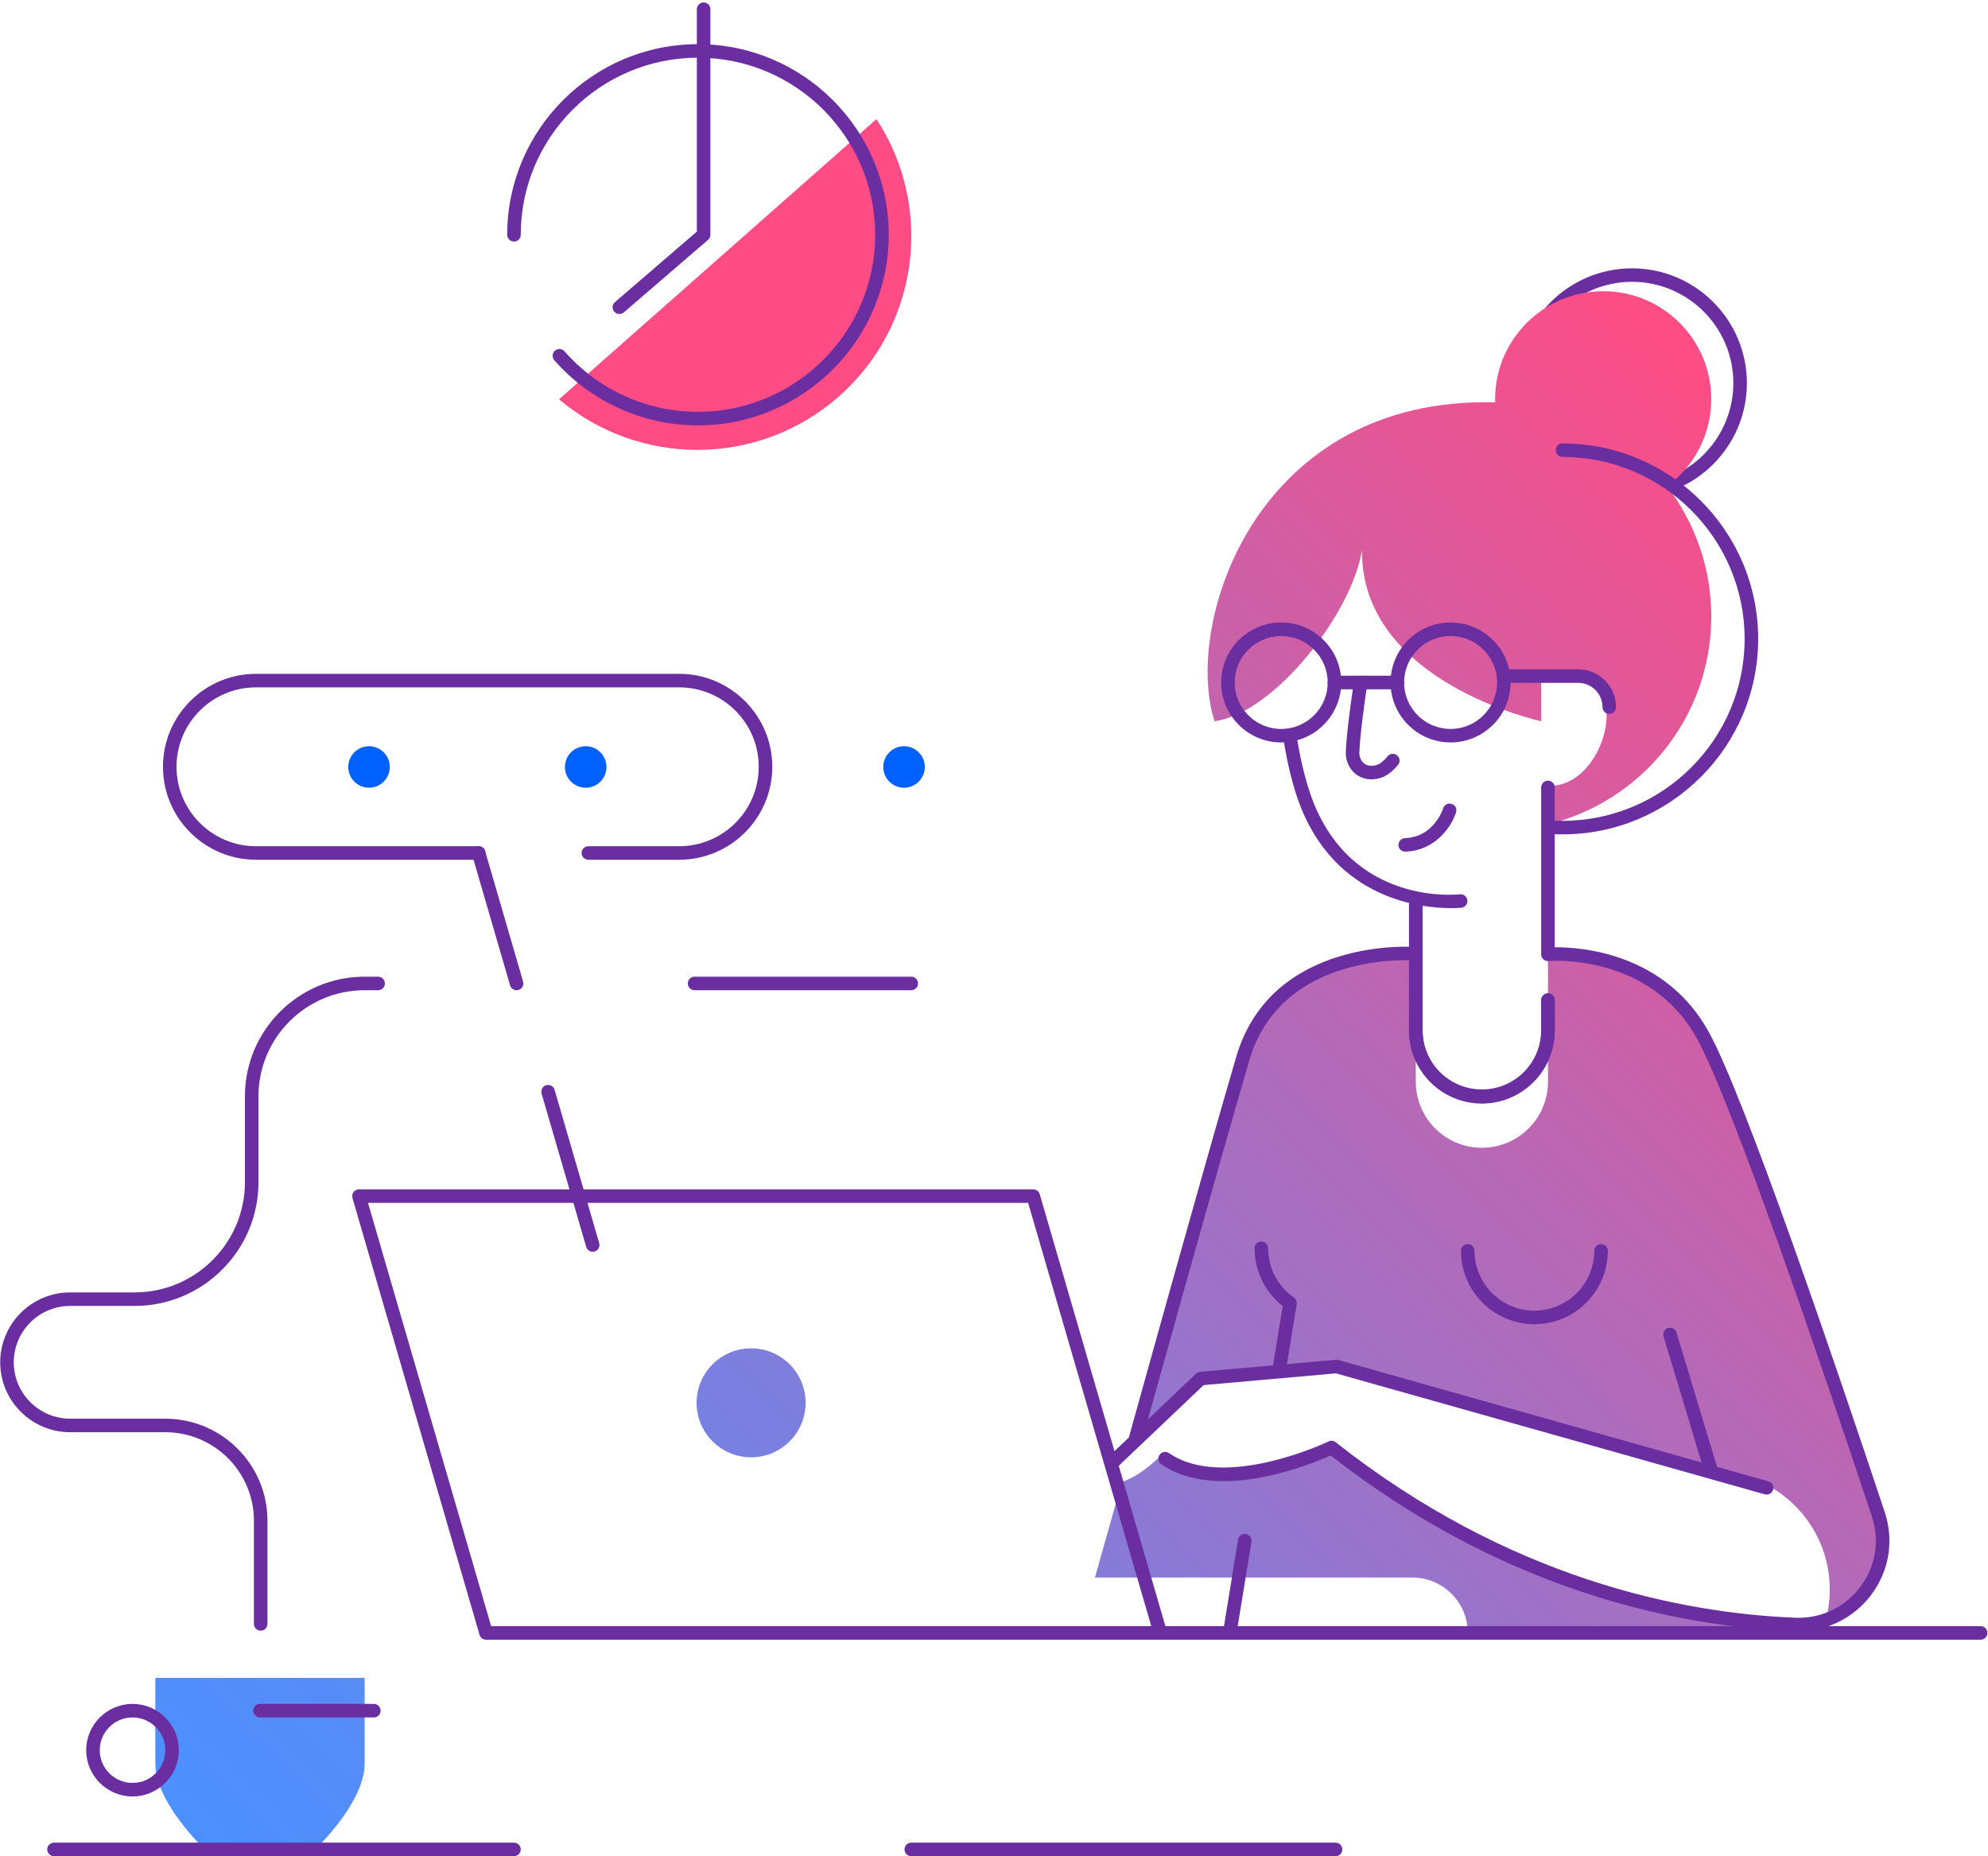 <svg width="347" height="324" viewBox="0 0 347 324" fill="none" xmlns="http://www.w3.org/2000/svg">
<path d="M284.861 86.906C295.916 86.906 304.914 77.916 304.914 66.871C304.914 55.826 295.916 46.836 284.861 46.836C273.806 46.836 264.808 55.826 264.808 66.871C264.808 77.916 273.806 86.906 284.861 86.906ZM284.861 49.19C294.616 49.19 302.55 57.117 302.55 66.863C302.55 76.609 294.616 84.537 284.861 84.537C275.107 84.537 267.172 76.609 267.172 66.863C267.172 57.117 275.107 49.19 284.861 49.19Z" fill="#6A2EA0"/>
<path d="M121.585 244.857C121.585 250.108 125.847 254.367 131.103 254.367C136.358 254.367 140.621 250.108 140.621 244.857C140.621 239.606 136.358 235.347 131.103 235.347C125.847 235.347 121.585 239.606 121.585 244.857ZM256.195 285.022H279.463C280.85 285.022 308.357 284.03 308.357 284.03C308.357 284.03 281.015 278.582 278.021 277.441C261.049 274.26 232.416 252.8 232.416 252.8C213.592 261.798 202.19 254.493 202.19 254.493C199.63 256.902 197.502 258.114 195.816 258.673L191.12 275.355H246.535C251.862 275.362 256.195 279.684 256.195 285.022ZM319.38 277.441C319.38 266.026 310.122 256.776 298.697 256.776C298.184 256.776 297.672 256.8 297.168 256.839L233.471 238.764L209.873 240.622L197.542 252.525L215.837 187.586C219.367 175.061 230.8 166.409 243.817 166.409H247.126V188.814C247.126 195.175 252.287 200.339 258.662 200.339C265.028 200.339 270.197 195.183 270.197 188.814V166.409H271.678C284.435 166.409 295.821 174.384 300.17 186.358L328.047 263.097C331.238 271.875 326.432 281.054 318.308 284.022C319.002 281.96 319.38 279.747 319.38 277.441ZM27.111 292.878C27.111 292.878 27.111 301.034 27.111 307.852C27.111 314.669 35.755 322.809 35.755 322.809H39.577H51.183H55.004C55.004 322.809 63.648 314.669 63.648 307.852C63.648 301.034 63.648 292.878 63.648 292.878H52.373H38.387H27.111ZM211.992 125.89C222.669 124.41 236.079 106.776 237.726 95.999C237.498 119.128 269.023 125.89 269.023 125.89C269.023 125.89 269.054 121.324 268.999 118.648C268.991 118.16 279.14 116.766 280.314 123.631C281.157 128.551 277.091 137.439 270.189 137.156L269.677 144.012C286.294 140.21 298.697 125.363 298.697 107.603C298.697 99.053 295.813 91.173 290.975 84.876C296.222 81.034 299.406 74.539 298.555 67.375C297.538 58.786 290.581 51.906 281.977 50.953C270.599 49.702 260.97 58.566 260.97 69.674C260.97 69.863 260.978 70.044 260.986 70.233C219.446 69.115 206.469 108.555 211.992 125.89Z" fill="url(#paint0_linear_3496_7344)"/>
<path d="M152.984 20.787C163.023 36.106 160.517 56.858 146.342 69.272C132.238 81.624 111.468 81.459 97.577 69.698L152.984 20.787Z" fill="#FF4C84"/>
<path d="M64.413 137.494C62.411 137.494 60.788 135.873 60.788 133.873C60.788 131.873 62.411 130.251 64.413 130.251C66.414 130.251 68.037 131.873 68.037 133.873C68.037 135.873 66.414 137.494 64.413 137.494Z" fill="#0061FF"/>
<path d="M102.233 137.494C100.231 137.494 98.608 135.873 98.608 133.873C98.608 131.873 100.231 130.251 102.233 130.251C104.235 130.251 105.857 131.873 105.857 133.873C105.857 135.873 104.235 137.494 102.233 137.494Z" fill="#0061FF"/>
<path d="M157.797 137.494C155.796 137.494 154.173 135.873 154.173 133.873C154.173 131.873 155.796 130.251 157.797 130.251C159.799 130.251 161.422 131.873 161.422 133.873C161.422 135.873 159.799 137.494 157.797 137.494Z" fill="#0061FF"/>
<path d="M198.204 252.328C198.724 252.328 199.196 251.981 199.338 251.462C199.464 251.005 212.134 205.338 218.044 185.145C223.685 165.858 246.788 167.621 247.024 167.645C247.67 167.7 248.245 167.22 248.3 166.566C248.356 165.913 247.875 165.346 247.221 165.291C246.969 165.268 221.952 163.362 215.774 184.484C209.857 204.692 197.187 250.375 197.061 250.832C196.888 251.462 197.258 252.107 197.888 252.288C197.999 252.312 198.101 252.328 198.204 252.328Z" fill="#6A2EA0"/>
<path d="M258.662 192.522C265.674 192.522 271.379 186.822 271.379 179.816V174.541C271.379 173.888 270.851 173.361 270.197 173.361C269.543 173.361 269.015 173.888 269.015 174.541V179.816C269.015 185.515 264.374 190.16 258.662 190.16C252.949 190.16 248.308 185.523 248.308 179.816V157.742C248.308 157.088 247.78 156.561 247.126 156.561C246.472 156.561 245.944 157.088 245.944 157.742V179.816C245.944 186.822 251.649 192.522 258.662 192.522Z" fill="#6A2EA0"/>
<path d="M308.356 260.877C308.869 260.877 309.349 260.539 309.491 260.019C309.672 259.389 309.302 258.736 308.672 258.563L233.613 237.386C233.471 237.347 233.329 237.331 233.188 237.347L209.471 239.449C209.203 239.472 208.951 239.583 208.762 239.772L193.413 254.359C192.94 254.808 192.924 255.556 193.373 256.028C193.822 256.5 194.571 256.516 195.044 256.067L210.093 241.763L233.188 239.716L308.033 260.83C308.144 260.862 308.246 260.877 308.356 260.877Z" fill="#6A2EA0"/>
<path d="M267.825 231.136C274.893 231.136 280.637 225.389 280.637 218.335C280.637 217.682 280.109 217.154 279.455 217.154C278.801 217.154 278.273 217.682 278.273 218.335C278.273 224.09 273.585 228.774 267.825 228.774C262.065 228.774 257.377 224.09 257.377 218.335C257.377 217.682 256.849 217.154 256.195 217.154C255.541 217.154 255.013 217.682 255.013 218.335C255.013 225.389 260.757 231.136 267.825 231.136Z" fill="#6A2EA0"/>
<path d="M223.268 240.307C223.835 240.307 224.339 239.897 224.434 239.315L226.341 227.632C226.412 227.184 226.223 226.735 225.844 226.475C223.024 224.523 221.345 221.311 221.345 217.886C221.345 217.233 220.817 216.706 220.163 216.706C219.509 216.706 218.981 217.233 218.981 217.886C218.981 221.83 220.802 225.546 223.89 227.963L222.102 238.937C221.999 239.583 222.433 240.189 223.079 240.291C223.142 240.299 223.205 240.307 223.268 240.307Z" fill="#6A2EA0"/>
<path d="M298.697 257.957C298.808 257.957 298.926 257.941 299.036 257.909C299.659 257.72 300.013 257.059 299.824 256.437L292.63 232.592C292.441 231.97 291.779 231.616 291.157 231.805C290.534 231.994 290.18 232.655 290.369 233.277L297.563 257.122C297.72 257.626 298.193 257.957 298.697 257.957Z" fill="#6A2EA0"/>
<path d="M202.6 286.203H345.713C346.367 286.203 346.895 285.675 346.895 285.022C346.895 284.368 346.367 283.841 345.713 283.841H202.592C201.938 283.841 201.41 284.368 201.41 285.022C201.41 285.675 201.946 286.203 202.6 286.203Z" fill="#6A2EA0"/>
<path d="M84.837 286.202H202.53C202.901 286.202 203.255 286.029 203.476 285.73C203.696 285.431 203.767 285.045 203.665 284.691L181.485 208.447C181.335 207.944 180.878 207.597 180.35 207.597H62.656C62.286 207.597 61.931 207.77 61.711 208.07C61.49 208.369 61.419 208.754 61.522 209.109L83.702 285.352C83.852 285.856 84.309 286.202 84.837 286.202ZM200.954 283.841H85.727L64.232 209.959H179.46L200.954 283.841Z" fill="#6A2EA0"/>
<path d="M214.648 286.203C215.215 286.203 215.72 285.793 215.814 285.211L218.438 269.104C218.541 268.458 218.107 267.852 217.461 267.75C216.815 267.64 216.208 268.08 216.106 268.726L213.482 284.833C213.38 285.478 213.813 286.084 214.459 286.187C214.522 286.195 214.585 286.203 214.648 286.203Z" fill="#6A2EA0"/>
<path d="M121.829 74.248C140.188 74.248 155.127 59.322 155.127 40.979C155.127 22.636 140.188 7.71 121.829 7.71C103.47 7.71 88.531 22.636 88.531 40.979C88.531 41.632 89.059 42.16 89.713 42.16C90.367 42.16 90.895 41.632 90.895 40.979C90.895 23.935 104.77 10.072 121.829 10.072C138.888 10.072 152.763 23.935 152.763 40.979C152.763 58.023 138.888 71.886 121.829 71.886C112.902 71.886 104.416 68.036 98.537 61.321C98.104 60.833 97.364 60.778 96.867 61.211C96.379 61.644 96.323 62.384 96.757 62.88C103.092 70.107 112.224 74.248 121.829 74.248Z" fill="#6A2EA0"/>
<path d="M45.384 299.775H65.248C65.902 299.775 66.43 299.247 66.43 298.594C66.43 297.941 65.902 297.413 65.248 297.413H45.384C44.73 297.413 44.202 297.941 44.202 298.594C44.202 299.247 44.73 299.775 45.384 299.775Z" fill="#6A2EA0"/>
<path d="M9.422 323.99H89.713C90.367 323.99 90.894 323.462 90.894 322.809C90.894 322.155 90.367 321.628 89.713 321.628H9.422C8.768 321.628 8.24 322.155 8.24 322.809C8.24 323.462 8.768 323.99 9.422 323.99Z" fill="#6A2EA0"/>
<path d="M159.059 323.99H233.125C233.779 323.99 234.307 323.462 234.307 322.809C234.307 322.155 233.779 321.628 233.125 321.628H159.059C158.405 321.628 157.877 322.155 157.877 322.809C157.877 323.462 158.405 323.99 159.059 323.99Z" fill="#6A2EA0"/>
<path d="M23.133 313.567C27.592 313.567 31.217 309.946 31.217 305.49C31.217 301.034 27.592 297.413 23.133 297.413C18.673 297.413 15.048 301.034 15.048 305.49C15.048 309.938 18.673 313.567 23.133 313.567ZM23.133 299.775C26.284 299.775 28.853 302.341 28.853 305.49C28.853 308.639 26.284 311.205 23.133 311.205C19.981 311.205 17.412 308.639 17.412 305.49C17.412 302.341 19.981 299.775 23.133 299.775Z" fill="#6A2EA0"/>
<path d="M108.111 54.811C108.387 54.811 108.663 54.716 108.884 54.527L123.586 41.869C123.846 41.648 123.996 41.318 123.996 40.971V1.61C123.996 0.956 123.468 0.429 122.814 0.429C122.16 0.429 121.632 0.956 121.632 1.61V40.428L107.339 52.733C106.843 53.158 106.788 53.906 107.213 54.401C107.45 54.677 107.78 54.811 108.111 54.811Z" fill="#6A2EA0"/>
<path d="M44.683 150.066H83.544C84.198 150.066 84.726 149.539 84.726 148.885C84.726 148.232 84.198 147.704 83.544 147.704H44.683C37.032 147.704 30.807 141.485 30.807 133.841C30.807 126.197 37.032 119.978 44.683 119.978H118.559C126.21 119.978 132.435 126.197 132.435 133.841C132.435 141.485 126.21 147.704 118.559 147.704H102.698C102.044 147.704 101.516 148.232 101.516 148.885C101.516 149.539 102.044 150.066 102.698 150.066H118.559C127.518 150.066 134.799 142.784 134.799 133.841C134.799 124.898 127.51 117.616 118.559 117.616H44.683C35.724 117.616 28.444 124.898 28.444 133.841C28.444 142.784 35.732 150.066 44.683 150.066Z" fill="#6A2EA0"/>
<path d="M103.455 218.492C103.565 218.492 103.675 218.477 103.786 218.445C104.416 218.264 104.771 217.611 104.589 216.981L96.805 190.223C96.623 189.593 95.969 189.239 95.339 189.42C94.709 189.601 94.354 190.254 94.535 190.884L102.32 217.642C102.47 218.162 102.943 218.492 103.455 218.492Z" fill="#6A2EA0"/>
<path d="M90.17 172.841C90.28 172.841 90.39 172.825 90.501 172.794C91.131 172.613 91.486 171.959 91.304 171.33L84.678 148.555C84.496 147.925 83.843 147.571 83.212 147.752C82.582 147.933 82.227 148.586 82.409 149.216L89.035 171.991C89.185 172.502 89.657 172.841 90.17 172.841Z" fill="#6A2EA0"/>
<path d="M45.502 284.628C46.156 284.628 46.684 284.1 46.684 283.447V265.435C46.684 255.618 38.686 247.628 28.86 247.628H12.251C6.822 247.628 2.402 243.212 2.402 237.788C2.402 232.363 6.822 227.947 12.251 227.947H23.495C35.416 227.947 45.116 218.256 45.116 206.345V191.341C45.116 181.138 53.42 172.841 63.632 172.841H65.996C66.65 172.841 67.178 172.313 67.178 171.66C67.178 171.006 66.65 170.479 65.996 170.479H63.632C52.12 170.479 42.752 179.839 42.752 191.341V206.345C42.752 216.957 34.116 225.585 23.495 225.585H12.251C5.514 225.585 0.038 231.057 0.038 237.788C0.038 244.518 5.514 249.99 12.251 249.99H28.86C37.386 249.99 44.32 256.917 44.32 265.435V283.447C44.32 284.1 44.856 284.628 45.502 284.628Z" fill="#6A2EA0"/>
<path d="M121.237 172.841H159.058C159.712 172.841 160.24 172.313 160.24 171.66C160.24 171.006 159.712 170.479 159.058 170.479H121.237C120.584 170.479 120.056 171.006 120.056 171.66C120.056 172.313 120.584 172.841 121.237 172.841Z" fill="#6A2EA0"/>
<path d="M272.734 145.634C291.565 145.634 306.883 130.33 306.883 111.515C306.883 92.7 291.565 77.397 272.734 77.397C272.08 77.397 271.552 77.924 271.552 78.577C271.552 79.231 272.08 79.758 272.734 79.758C290.257 79.758 304.519 93.999 304.519 111.515C304.519 129.031 290.265 143.272 272.734 143.272C272.032 143.272 271.331 143.249 270.638 143.201C269.984 143.162 269.424 143.65 269.385 144.303C269.346 144.957 269.834 145.516 270.488 145.555C271.221 145.61 271.977 145.634 272.734 145.634Z" fill="#6A2EA0"/>
<path d="M253.289 158.513C254.392 158.513 255.046 158.442 255.086 158.442C255.732 158.371 256.197 157.781 256.126 157.135C256.055 156.49 255.464 156.025 254.818 156.096C253.99 156.191 234.505 158.127 228.241 137.108C227.382 134.227 226.736 131.251 226.31 128.252C226.216 127.606 225.617 127.157 224.979 127.244C224.333 127.339 223.883 127.929 223.97 128.575C224.411 131.684 225.081 134.786 225.971 137.769C231.66 156.86 247.86 158.513 253.289 158.513Z" fill="#6A2EA0"/>
<path d="M258.662 192.624C265.674 192.624 271.379 186.924 271.379 179.918V174.644C271.379 173.99 270.851 173.463 270.197 173.463C269.543 173.463 269.015 173.99 269.015 174.644V179.918C269.015 185.618 264.374 190.262 258.662 190.262C252.949 190.262 248.308 185.625 248.308 179.918V157.844C248.308 157.191 247.78 156.663 247.126 156.663C246.472 156.663 245.944 157.191 245.944 157.844V179.918C245.944 186.924 251.649 192.624 258.662 192.624Z" fill="#6A2EA0"/>
<path d="M239.366 136.03C239.909 136.03 240.477 135.943 241.06 135.754C242.636 135.259 243.904 133.66 244.046 133.479C244.448 132.96 244.353 132.22 243.833 131.826C243.313 131.425 242.573 131.519 242.179 132.039C241.824 132.495 241.012 133.298 240.351 133.511C239.46 133.794 238.696 133.708 238.121 133.275C237.561 132.842 237.23 132.078 237.27 131.275C237.451 127.197 238.657 119.388 238.664 119.309C238.767 118.664 238.326 118.065 237.68 117.963C237.033 117.861 236.435 118.302 236.332 118.947C236.285 119.27 235.095 126.961 234.906 131.165C234.835 132.747 235.497 134.235 236.679 135.14C237.451 135.731 238.373 136.03 239.366 136.03Z" fill="#6A2EA0"/>
<path d="M245.275 148.649C245.291 148.649 245.307 148.649 245.323 148.649C250.704 148.444 253.454 144.067 254.155 141.784C254.345 141.162 253.998 140.501 253.375 140.312C252.753 140.123 252.091 140.47 251.902 141.092C251.839 141.296 250.263 146.106 245.236 146.295C244.582 146.319 244.078 146.87 244.101 147.523C244.117 148.153 244.637 148.649 245.275 148.649Z" fill="#6A2EA0"/>
<path d="M313.881 284.738C318.868 284.738 323.58 282.4 326.59 278.409C329.765 274.19 330.632 268.899 328.962 263.892C320.168 237.465 304.489 191.443 298.272 180.147C290.629 166.26 275.816 165.299 271.372 165.347V137.447C271.372 136.794 270.844 136.266 270.19 136.266C269.536 136.266 269.008 136.794 269.008 137.447V166.575C269.008 166.905 269.15 167.22 269.394 167.448C269.638 167.669 269.969 167.779 270.3 167.748C270.473 167.732 287.942 166.283 296.199 181.288C302.33 192.42 317.946 238.284 326.716 264.64C328.134 268.907 327.402 273.41 324.699 276.992C321.989 280.598 317.836 282.558 313.321 282.369C293.434 281.558 263.374 275.583 233.141 251.738C232.787 251.454 232.298 251.407 231.896 251.604C231.715 251.69 213.695 260.279 204.051 253.635C203.515 253.265 202.774 253.399 202.404 253.934C202.033 254.469 202.167 255.209 202.703 255.579C212.474 262.31 228.697 255.642 232.251 254.044C262.791 277.905 293.111 283.912 313.227 284.731C313.439 284.731 313.66 284.738 313.881 284.738Z" fill="#6A2EA0"/>
<path d="M253.194 129.59C258.97 129.59 263.674 124.891 263.674 119.12C263.674 113.35 258.97 108.65 253.194 108.65C247.419 108.65 242.715 113.35 242.715 119.12C242.723 124.898 247.419 129.59 253.194 129.59ZM253.194 111.019C257.67 111.019 261.31 114.656 261.31 119.128C261.31 123.599 257.67 127.236 253.194 127.236C248.719 127.236 245.079 123.599 245.079 119.128C245.079 114.656 248.727 111.019 253.194 111.019Z" fill="#6A2EA0"/>
<path d="M223.63 129.59C229.405 129.59 234.109 124.891 234.109 119.12C234.109 113.35 229.405 108.65 223.63 108.65C217.854 108.65 213.15 113.35 213.15 119.12C213.15 124.898 217.846 129.59 223.63 129.59ZM223.63 111.019C228.105 111.019 231.746 114.656 231.746 119.128C231.746 123.599 228.105 127.236 223.63 127.236C219.154 127.236 215.514 123.599 215.514 119.128C215.514 114.656 219.154 111.019 223.63 111.019Z" fill="#6A2EA0"/>
<path d="M232.92 120.309H243.896C244.55 120.309 245.078 119.782 245.078 119.128C245.078 118.475 244.55 117.947 243.896 117.947H232.92C232.266 117.947 231.738 118.475 231.738 119.128C231.738 119.782 232.266 120.309 232.92 120.309Z" fill="#6A2EA0"/>
<path d="M280.888 124.599C281.542 124.599 282.07 124.072 282.07 123.418C282.07 119.781 279.108 116.829 275.475 116.829H262.49C261.836 116.829 261.308 117.357 261.308 118.01C261.308 118.663 261.836 119.191 262.49 119.191H275.475C277.808 119.191 279.707 121.088 279.707 123.418C279.707 124.072 280.234 124.599 280.888 124.599Z" fill="#6A2EA0"/>
<defs>
<linearGradient id="paint0_linear_3496_7344" x1="346.715" y1="109.849" x2="84.89" y2="371.907" gradientUnits="userSpaceOnUse">
<stop stop-color="#FF4C84"/>
<stop offset="0.353" stop-color="#B569B7"/>
<stop offset="0.656" stop-color="#7D7EDE"/>
<stop offset="0.88" stop-color="#5A8BF6"/>
<stop offset="1" stop-color="#4C90FF"/>
</linearGradient>
</defs>
</svg>
